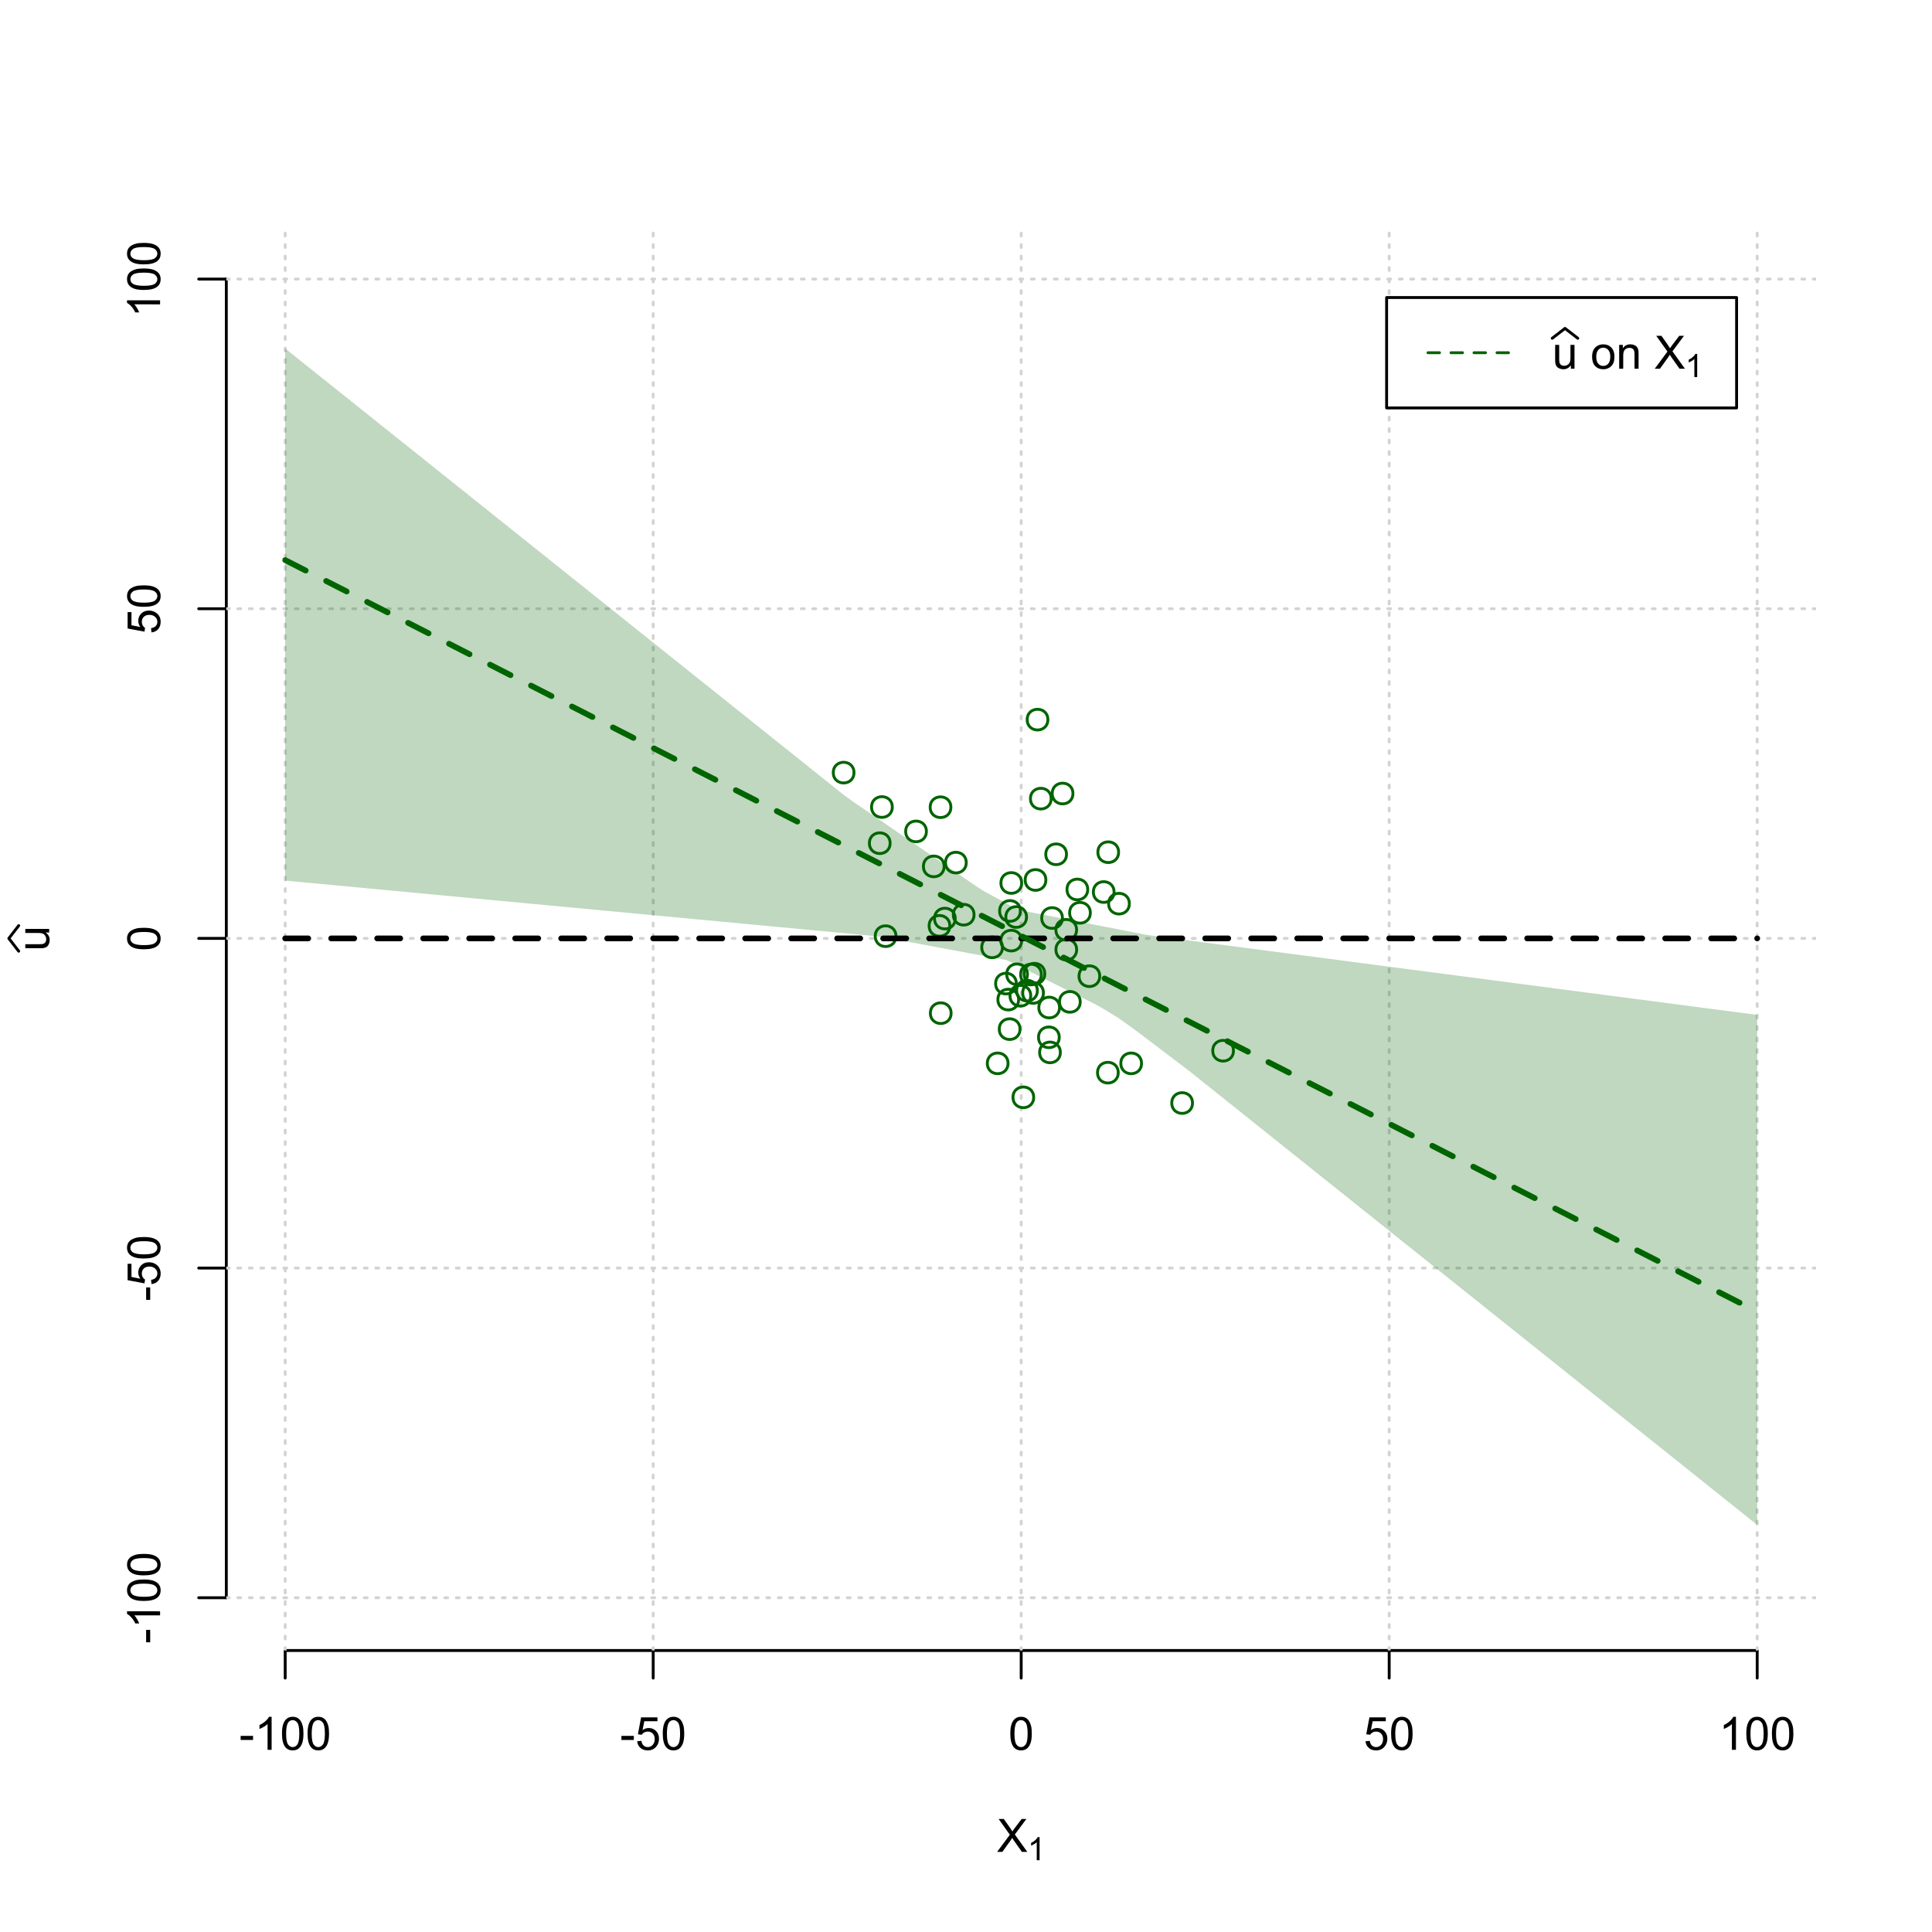 <?xml version="1.0" encoding="UTF-8"?>
<svg xmlns="http://www.w3.org/2000/svg" xmlns:xlink="http://www.w3.org/1999/xlink" width="504pt" height="504pt" viewBox="0 0 504 504" version="1.1">
<defs>
<g>
<symbol overflow="visible" id="glyph0-0">
<path style="stroke:none;" d="M 1.5 0 L 1.5 -7.5 L 7.5 -7.5 L 7.5 0 Z M 1.688 -0.188 L 7.312 -0.188 L 7.312 -7.312 L 1.688 -7.312 Z M 1.688 -0.188 "/>
</symbol>
<symbol overflow="visible" id="glyph0-1">
<path style="stroke:none;" d="M 0.055 0 L 3.375 -4.477 L 0.445 -8.59 L 1.797 -8.59 L 3.359 -6.387 C 3.68 -5.93 3.91 -5.578 4.047 -5.332 C 4.238 -5.645 4.465 -5.969 4.727 -6.312 L 6.457 -8.59 L 7.695 -8.59 L 4.676 -4.539 L 7.93 0 L 6.523 0 L 4.359 -3.062 C 4.238 -3.238 4.113 -3.43 3.984 -3.641 C 3.789 -3.324 3.652 -3.109 3.574 -2.992 L 1.418 0 Z M 0.055 0 "/>
</symbol>
<symbol overflow="visible" id="glyph0-2">
<path style="stroke:none;" d="M 0.383 -2.578 L 0.383 -3.641 L 3.621 -3.641 L 3.621 -2.578 Z M 0.383 -2.578 "/>
</symbol>
<symbol overflow="visible" id="glyph0-3">
<path style="stroke:none;" d="M 4.469 0 L 3.414 0 L 3.414 -6.719 C 3.16 -6.477 2.828 -6.234 2.414 -5.996 C 2 -5.75 1.629 -5.57 1.305 -5.449 L 1.305 -6.469 C 1.895 -6.742 2.41 -7.078 2.852 -7.477 C 3.293 -7.871 3.605 -8.254 3.789 -8.625 L 4.469 -8.625 Z M 4.469 0 "/>
</symbol>
<symbol overflow="visible" id="glyph0-4">
<path style="stroke:none;" d="M 0.5 -4.234 C 0.496 -5.246 0.602 -6.062 0.812 -6.688 C 1.02 -7.305 1.328 -7.785 1.742 -8.121 C 2.148 -8.457 2.668 -8.625 3.297 -8.625 C 3.758 -8.625 4.164 -8.531 4.512 -8.348 C 4.855 -8.16 5.141 -7.891 5.371 -7.543 C 5.594 -7.191 5.773 -6.766 5.906 -6.266 C 6.035 -5.762 6.098 -5.086 6.102 -4.234 C 6.098 -3.227 5.996 -2.414 5.789 -1.797 C 5.578 -1.176 5.266 -0.695 4.859 -0.359 C 4.445 -0.02 3.926 0.145 3.297 0.148 C 2.465 0.145 1.816 -0.148 1.348 -0.742 C 0.781 -1.457 0.496 -2.621 0.5 -4.234 Z M 1.582 -4.234 C 1.582 -2.824 1.746 -1.887 2.074 -1.418 C 2.402 -0.949 2.809 -0.715 3.297 -0.719 C 3.777 -0.715 4.184 -0.949 4.52 -1.422 C 4.848 -1.887 5.016 -2.824 5.016 -4.234 C 5.016 -5.648 4.848 -6.59 4.52 -7.055 C 4.184 -7.516 3.773 -7.746 3.289 -7.75 C 2.801 -7.746 2.414 -7.543 2.125 -7.137 C 1.762 -6.613 1.582 -5.645 1.582 -4.234 Z M 1.582 -4.234 "/>
</symbol>
<symbol overflow="visible" id="glyph0-5">
<path style="stroke:none;" d="M 0.5 -2.25 L 1.605 -2.344 C 1.684 -1.805 1.871 -1.398 2.176 -1.125 C 2.473 -0.852 2.836 -0.715 3.258 -0.719 C 3.766 -0.715 4.195 -0.906 4.547 -1.293 C 4.898 -1.672 5.074 -2.18 5.074 -2.82 C 5.074 -3.414 4.902 -3.891 4.566 -4.242 C 4.227 -4.59 3.785 -4.762 3.242 -4.766 C 2.898 -4.762 2.594 -4.684 2.32 -4.531 C 2.047 -4.375 1.832 -4.176 1.676 -3.93 L 0.688 -4.062 L 1.516 -8.473 L 5.789 -8.473 L 5.789 -7.465 L 2.359 -7.465 L 1.898 -5.156 C 2.414 -5.516 2.953 -5.695 3.523 -5.695 C 4.27 -5.695 4.902 -5.434 5.422 -4.914 C 5.934 -4.395 6.191 -3.727 6.195 -2.914 C 6.191 -2.133 5.965 -1.461 5.516 -0.898 C 4.961 -0.199 4.211 0.145 3.258 0.148 C 2.477 0.145 1.836 -0.07 1.344 -0.508 C 0.844 -0.941 0.562 -1.523 0.5 -2.25 Z M 0.5 -2.25 "/>
</symbol>
<symbol overflow="visible" id="glyph0-6">
<path style="stroke:none;" d="M 4.867 0 L 4.867 -0.914 C 4.379 -0.211 3.723 0.141 2.895 0.141 C 2.527 0.141 2.184 0.07 1.867 -0.07 C 1.547 -0.211 1.309 -0.387 1.156 -0.602 C 1 -0.812 0.895 -1.074 0.832 -1.383 C 0.785 -1.59 0.762 -1.918 0.766 -2.367 L 0.766 -6.223 L 1.82 -6.223 L 1.82 -2.773 C 1.816 -2.219 1.84 -1.848 1.887 -1.656 C 1.949 -1.379 2.09 -1.16 2.309 -1.004 C 2.523 -0.84 2.789 -0.762 3.105 -0.766 C 3.418 -0.762 3.715 -0.844 3.996 -1.008 C 4.273 -1.172 4.469 -1.391 4.586 -1.672 C 4.699 -1.949 4.758 -2.355 4.758 -2.891 L 4.758 -6.223 L 5.812 -6.223 L 5.812 0 Z M 4.867 0 "/>
</symbol>
<symbol overflow="visible" id="glyph0-7">
<path style="stroke:none;" d=""/>
</symbol>
<symbol overflow="visible" id="glyph0-8">
<path style="stroke:none;" d="M 0.398 -3.109 C 0.398 -4.262 0.719 -5.117 1.359 -5.672 C 1.895 -6.133 2.547 -6.363 3.316 -6.363 C 4.172 -6.363 4.871 -6.082 5.414 -5.52 C 5.953 -4.957 6.223 -4.184 6.227 -3.199 C 6.223 -2.398 6.102 -1.766 5.867 -1.309 C 5.625 -0.848 5.277 -0.492 4.82 -0.238 C 4.359 0.016 3.859 0.141 3.316 0.141 C 2.441 0.141 1.734 -0.137 1.203 -0.695 C 0.664 -1.254 0.398 -2.059 0.398 -3.109 Z M 1.484 -3.109 C 1.48 -2.309 1.656 -1.711 2.004 -1.32 C 2.348 -0.922 2.785 -0.727 3.316 -0.727 C 3.84 -0.727 4.273 -0.926 4.621 -1.324 C 4.969 -1.723 5.145 -2.328 5.145 -3.148 C 5.145 -3.914 4.969 -4.496 4.617 -4.895 C 4.266 -5.289 3.832 -5.488 3.316 -5.492 C 2.785 -5.488 2.348 -5.293 2.004 -4.898 C 1.656 -4.5 1.48 -3.902 1.484 -3.109 Z M 1.484 -3.109 "/>
</symbol>
<symbol overflow="visible" id="glyph0-9">
<path style="stroke:none;" d="M 0.789 0 L 0.789 -6.223 L 1.742 -6.223 L 1.742 -5.336 C 2.195 -6.02 2.855 -6.363 3.719 -6.363 C 4.09 -6.363 4.434 -6.293 4.754 -6.16 C 5.066 -6.023 5.305 -5.848 5.461 -5.633 C 5.617 -5.41 5.727 -5.152 5.789 -4.852 C 5.828 -4.656 5.848 -4.312 5.848 -3.828 L 5.848 0 L 4.793 0 L 4.793 -3.785 C 4.793 -4.215 4.75 -4.535 4.668 -4.75 C 4.586 -4.961 4.441 -5.129 4.234 -5.258 C 4.023 -5.383 3.777 -5.449 3.5 -5.449 C 3.047 -5.449 2.66 -5.305 2.332 -5.02 C 2.004 -4.734 1.84 -4.195 1.844 -3.398 L 1.844 0 Z M 0.789 0 "/>
</symbol>
<symbol overflow="visible" id="glyph1-0">
<path style="stroke:none;" d="M 1.051 0 L 1.051 -5.25 L 5.25 -5.25 L 5.25 0 Z M 1.18 -0.133 L 5.117 -0.133 L 5.117 -5.117 L 1.18 -5.117 Z M 1.18 -0.133 "/>
</symbol>
<symbol overflow="visible" id="glyph1-1">
<path style="stroke:none;" d="M 3.129 0 L 2.391 0 L 2.391 -4.703 C 2.211 -4.531 1.977 -4.363 1.691 -4.195 C 1.398 -4.023 1.141 -3.895 0.914 -3.812 L 0.914 -4.527 C 1.328 -4.719 1.688 -4.953 1.996 -5.234 C 2.305 -5.508 2.523 -5.777 2.652 -6.039 L 3.129 -6.039 Z M 3.129 0 "/>
</symbol>
<symbol overflow="visible" id="glyph2-0">
<path style="stroke:none;" d="M 0 -1.5 L -7.5 -1.5 L -7.5 -7.5 L 0 -7.5 Z M -0.188 -1.688 L -0.188 -7.312 L -7.312 -7.312 L -7.312 -1.688 Z M -0.188 -1.688 "/>
</symbol>
<symbol overflow="visible" id="glyph2-1">
<path style="stroke:none;" d="M 0 -4.867 L -0.914 -4.867 C -0.211 -4.379 0.141 -3.723 0.141 -2.895 C 0.141 -2.527 0.07 -2.184 -0.07 -1.867 C -0.211 -1.547 -0.387 -1.309 -0.598 -1.156 C -0.809 -1 -1.07 -0.895 -1.383 -0.832 C -1.59 -0.789 -1.918 -0.766 -2.367 -0.77 L -6.223 -0.77 L -6.223 -1.824 L -2.773 -1.824 C -2.219 -1.82 -1.848 -1.844 -1.656 -1.887 C -1.379 -1.949 -1.16 -2.09 -1.004 -2.309 C -0.84 -2.523 -0.762 -2.789 -0.766 -3.105 C -0.762 -3.418 -0.844 -3.715 -1.008 -3.996 C -1.172 -4.273 -1.391 -4.469 -1.672 -4.586 C -1.945 -4.699 -2.352 -4.758 -2.887 -4.758 L -6.223 -4.758 L -6.223 -5.812 L 0 -5.812 Z M 0 -4.867 "/>
</symbol>
<symbol overflow="visible" id="glyph2-2">
<path style="stroke:none;" d="M -2.578 -0.383 L -3.641 -0.383 L -3.641 -3.621 L -2.578 -3.621 Z M -2.578 -0.383 "/>
</symbol>
<symbol overflow="visible" id="glyph2-3">
<path style="stroke:none;" d="M 0 -4.469 L 0 -3.414 L -6.719 -3.418 C -6.477 -3.16 -6.234 -2.828 -5.996 -2.418 C -5.75 -2.004 -5.57 -1.633 -5.449 -1.309 L -6.469 -1.309 C -6.742 -1.895 -7.078 -2.41 -7.477 -2.852 C -7.871 -3.293 -8.254 -3.605 -8.625 -3.793 L -8.625 -4.473 Z M 0 -4.469 "/>
</symbol>
<symbol overflow="visible" id="glyph2-4">
<path style="stroke:none;" d="M -4.234 -0.5 C -5.246 -0.496 -6.062 -0.602 -6.688 -0.812 C -7.305 -1.02 -7.785 -1.328 -8.121 -1.742 C -8.457 -2.152 -8.625 -2.672 -8.625 -3.301 C -8.625 -3.758 -8.531 -4.164 -8.348 -4.512 C -8.16 -4.859 -7.891 -5.145 -7.543 -5.371 C -7.191 -5.594 -6.766 -5.773 -6.266 -5.906 C -5.762 -6.035 -5.086 -6.098 -4.234 -6.102 C -3.223 -6.098 -2.41 -5.996 -1.793 -5.789 C -1.176 -5.578 -0.695 -5.266 -0.359 -4.859 C -0.02 -4.445 0.145 -3.926 0.148 -3.297 C 0.145 -2.465 -0.148 -1.816 -0.742 -1.348 C -1.457 -0.781 -2.621 -0.496 -4.234 -0.5 Z M -4.234 -1.582 C -2.824 -1.582 -1.887 -1.746 -1.418 -2.074 C -0.949 -2.402 -0.715 -2.809 -0.719 -3.297 C -0.715 -3.777 -0.949 -4.184 -1.422 -4.52 C -1.887 -4.848 -2.824 -5.016 -4.234 -5.016 C -5.648 -5.016 -6.59 -4.848 -7.055 -4.52 C -7.516 -4.188 -7.746 -3.777 -7.75 -3.289 C -7.746 -2.801 -7.543 -2.414 -7.137 -2.129 C -6.613 -1.762 -5.645 -1.582 -4.234 -1.582 Z M -4.234 -1.582 "/>
</symbol>
<symbol overflow="visible" id="glyph2-5">
<path style="stroke:none;" d="M -2.25 -0.5 L -2.344 -1.605 C -1.805 -1.684 -1.398 -1.871 -1.125 -2.176 C -0.852 -2.473 -0.715 -2.836 -0.719 -3.258 C -0.715 -3.766 -0.906 -4.195 -1.293 -4.547 C -1.672 -4.898 -2.18 -5.074 -2.816 -5.074 C -3.414 -5.074 -3.891 -4.902 -4.242 -4.566 C -4.59 -4.227 -4.762 -3.785 -4.766 -3.242 C -4.762 -2.898 -4.684 -2.594 -4.531 -2.32 C -4.375 -2.047 -4.176 -1.832 -3.93 -1.676 L -4.062 -0.688 L -8.473 -1.52 L -8.473 -5.789 L -7.465 -5.789 L -7.465 -2.363 L -5.156 -1.898 C -5.516 -2.414 -5.695 -2.953 -5.695 -3.523 C -5.695 -4.27 -5.434 -4.902 -4.914 -5.422 C -4.395 -5.934 -3.727 -6.191 -2.91 -6.195 C -2.133 -6.191 -1.461 -5.965 -0.895 -5.516 C -0.199 -4.961 0.145 -4.211 0.148 -3.258 C 0.145 -2.477 -0.07 -1.836 -0.508 -1.344 C -0.941 -0.848 -1.523 -0.566 -2.25 -0.5 Z M -2.25 -0.5 "/>
</symbol>
</g>
<clipPath id="clip1">
  <path d="M 74 59.039 L 75 59.039 L 75 430.559 L 74 430.559 Z M 74 59.039 "/>
</clipPath>
<clipPath id="clip2">
  <path d="M 170 59.039 L 171 59.039 L 171 430.559 L 170 430.559 Z M 170 59.039 "/>
</clipPath>
<clipPath id="clip3">
  <path d="M 266 59.039 L 267 59.039 L 267 430.559 L 266 430.559 Z M 266 59.039 "/>
</clipPath>
<clipPath id="clip4">
  <path d="M 362 59.039 L 363 59.039 L 363 430.559 L 362 430.559 Z M 362 59.039 "/>
</clipPath>
<clipPath id="clip5">
  <path d="M 458 59.039 L 459 59.039 L 459 430.559 L 458 430.559 Z M 458 59.039 "/>
</clipPath>
<clipPath id="clip6">
  <path d="M 59.039 416 L 473.758 416 L 473.758 418 L 59.039 418 Z M 59.039 416 "/>
</clipPath>
<clipPath id="clip7">
  <path d="M 59.039 330 L 473.758 330 L 473.758 332 L 59.039 332 Z M 59.039 330 "/>
</clipPath>
<clipPath id="clip8">
  <path d="M 59.039 244 L 473.758 244 L 473.758 246 L 59.039 246 Z M 59.039 244 "/>
</clipPath>
<clipPath id="clip9">
  <path d="M 59.039 158 L 473.758 158 L 473.758 160 L 59.039 160 Z M 59.039 158 "/>
</clipPath>
<clipPath id="clip10">
  <path d="M 59.039 72 L 473.758 72 L 473.758 74 L 59.039 74 Z M 59.039 72 "/>
</clipPath>
</defs>
<g id="surface4236">
<rect x="0" y="0" width="504" height="504" style="fill:rgb(100%,100%,100%);fill-opacity:1;stroke:none;"/>
<g style="fill:rgb(0%,0%,0%);fill-opacity:1;">
  <use xlink:href="#glyph0-1" x="260.062" y="483.102"/>
</g>
<g style="fill:rgb(0%,0%,0%);fill-opacity:1;">
  <use xlink:href="#glyph1-1" x="268.066" y="485.281"/>
</g>
<g style="fill:rgb(0%,0%,0%);fill-opacity:1;">
  <use xlink:href="#glyph2-1" x="12.82" y="248.137"/>
</g>
<path style="fill:none;stroke-width:0.75;stroke-linecap:round;stroke-linejoin:round;stroke:rgb(0%,0%,0%);stroke-opacity:1;stroke-miterlimit:10;" d="M 4.879 248.137 L 2.301 244.801 L 4.879 241.465 "/>
<path style="fill:none;stroke-width:0.75;stroke-linecap:round;stroke-linejoin:round;stroke:rgb(0%,0%,0%);stroke-opacity:1;stroke-miterlimit:10;" d="M 74.398 430.559 L 458.398 430.559 "/>
<path style="fill:none;stroke-width:0.75;stroke-linecap:round;stroke-linejoin:round;stroke:rgb(0%,0%,0%);stroke-opacity:1;stroke-miterlimit:10;" d="M 74.398 430.559 L 74.398 437.762 "/>
<path style="fill:none;stroke-width:0.75;stroke-linecap:round;stroke-linejoin:round;stroke:rgb(0%,0%,0%);stroke-opacity:1;stroke-miterlimit:10;" d="M 170.398 430.559 L 170.398 437.762 "/>
<path style="fill:none;stroke-width:0.75;stroke-linecap:round;stroke-linejoin:round;stroke:rgb(0%,0%,0%);stroke-opacity:1;stroke-miterlimit:10;" d="M 266.398 430.559 L 266.398 437.762 "/>
<path style="fill:none;stroke-width:0.75;stroke-linecap:round;stroke-linejoin:round;stroke:rgb(0%,0%,0%);stroke-opacity:1;stroke-miterlimit:10;" d="M 362.398 430.559 L 362.398 437.762 "/>
<path style="fill:none;stroke-width:0.75;stroke-linecap:round;stroke-linejoin:round;stroke:rgb(0%,0%,0%);stroke-opacity:1;stroke-miterlimit:10;" d="M 458.398 430.559 L 458.398 437.762 "/>
<g style="fill:rgb(0%,0%,0%);fill-opacity:1;">
  <use xlink:href="#glyph0-2" x="62.391" y="456.48"/>
  <use xlink:href="#glyph0-3" x="66.387" y="456.48"/>
  <use xlink:href="#glyph0-4" x="73.061" y="456.48"/>
  <use xlink:href="#glyph0-4" x="79.734" y="456.48"/>
</g>
<g style="fill:rgb(0%,0%,0%);fill-opacity:1;">
  <use xlink:href="#glyph0-2" x="161.727" y="456.48"/>
  <use xlink:href="#glyph0-5" x="165.723" y="456.48"/>
  <use xlink:href="#glyph0-4" x="172.396" y="456.48"/>
</g>
<g style="fill:rgb(0%,0%,0%);fill-opacity:1;">
  <use xlink:href="#glyph0-4" x="263.062" y="456.48"/>
</g>
<g style="fill:rgb(0%,0%,0%);fill-opacity:1;">
  <use xlink:href="#glyph0-5" x="355.727" y="456.48"/>
  <use xlink:href="#glyph0-4" x="362.4" y="456.48"/>
</g>
<g style="fill:rgb(0%,0%,0%);fill-opacity:1;">
  <use xlink:href="#glyph0-3" x="448.387" y="456.48"/>
  <use xlink:href="#glyph0-4" x="455.061" y="456.48"/>
  <use xlink:href="#glyph0-4" x="461.734" y="456.48"/>
</g>
<path style="fill:none;stroke-width:0.75;stroke-linecap:round;stroke-linejoin:round;stroke:rgb(0%,0%,0%);stroke-opacity:1;stroke-miterlimit:10;" d="M 59.039 416.801 L 59.039 72.801 "/>
<path style="fill:none;stroke-width:0.75;stroke-linecap:round;stroke-linejoin:round;stroke:rgb(0%,0%,0%);stroke-opacity:1;stroke-miterlimit:10;" d="M 59.039 416.801 L 51.84 416.801 "/>
<path style="fill:none;stroke-width:0.75;stroke-linecap:round;stroke-linejoin:round;stroke:rgb(0%,0%,0%);stroke-opacity:1;stroke-miterlimit:10;" d="M 59.039 330.801 L 51.84 330.801 "/>
<path style="fill:none;stroke-width:0.75;stroke-linecap:round;stroke-linejoin:round;stroke:rgb(0%,0%,0%);stroke-opacity:1;stroke-miterlimit:10;" d="M 59.039 244.801 L 51.84 244.801 "/>
<path style="fill:none;stroke-width:0.75;stroke-linecap:round;stroke-linejoin:round;stroke:rgb(0%,0%,0%);stroke-opacity:1;stroke-miterlimit:10;" d="M 59.039 158.801 L 51.84 158.801 "/>
<path style="fill:none;stroke-width:0.75;stroke-linecap:round;stroke-linejoin:round;stroke:rgb(0%,0%,0%);stroke-opacity:1;stroke-miterlimit:10;" d="M 59.039 72.801 L 51.84 72.801 "/>
<g style="fill:rgb(0%,0%,0%);fill-opacity:1;">
  <use xlink:href="#glyph2-2" x="41.762" y="428.809"/>
  <use xlink:href="#glyph2-3" x="41.762" y="424.812"/>
  <use xlink:href="#glyph2-4" x="41.762" y="418.139"/>
  <use xlink:href="#glyph2-4" x="41.762" y="411.465"/>
</g>
<g style="fill:rgb(0%,0%,0%);fill-opacity:1;">
  <use xlink:href="#glyph2-2" x="41.762" y="339.473"/>
  <use xlink:href="#glyph2-5" x="41.762" y="335.477"/>
  <use xlink:href="#glyph2-4" x="41.762" y="328.803"/>
</g>
<g style="fill:rgb(0%,0%,0%);fill-opacity:1;">
  <use xlink:href="#glyph2-4" x="41.762" y="248.137"/>
</g>
<g style="fill:rgb(0%,0%,0%);fill-opacity:1;">
  <use xlink:href="#glyph2-5" x="41.762" y="165.473"/>
  <use xlink:href="#glyph2-4" x="41.762" y="158.799"/>
</g>
<g style="fill:rgb(0%,0%,0%);fill-opacity:1;">
  <use xlink:href="#glyph2-3" x="41.762" y="82.812"/>
  <use xlink:href="#glyph2-4" x="41.762" y="76.139"/>
  <use xlink:href="#glyph2-4" x="41.762" y="69.465"/>
</g>
<g clip-path="url(#clip1)" clip-rule="nonzero">
<path style="fill:none;stroke-width:0.75;stroke-linecap:round;stroke-linejoin:round;stroke:rgb(82.745%,82.745%,82.745%);stroke-opacity:1;stroke-dasharray:0.75,2.25;stroke-miterlimit:10;" d="M 74.398 430.559 L 74.398 59.039 "/>
</g>
<g clip-path="url(#clip2)" clip-rule="nonzero">
<path style="fill:none;stroke-width:0.75;stroke-linecap:round;stroke-linejoin:round;stroke:rgb(82.745%,82.745%,82.745%);stroke-opacity:1;stroke-dasharray:0.75,2.25;stroke-miterlimit:10;" d="M 170.398 430.559 L 170.398 59.039 "/>
</g>
<g clip-path="url(#clip3)" clip-rule="nonzero">
<path style="fill:none;stroke-width:0.75;stroke-linecap:round;stroke-linejoin:round;stroke:rgb(82.745%,82.745%,82.745%);stroke-opacity:1;stroke-dasharray:0.75,2.25;stroke-miterlimit:10;" d="M 266.398 430.559 L 266.398 59.039 "/>
</g>
<g clip-path="url(#clip4)" clip-rule="nonzero">
<path style="fill:none;stroke-width:0.75;stroke-linecap:round;stroke-linejoin:round;stroke:rgb(82.745%,82.745%,82.745%);stroke-opacity:1;stroke-dasharray:0.75,2.25;stroke-miterlimit:10;" d="M 362.398 430.559 L 362.398 59.039 "/>
</g>
<g clip-path="url(#clip5)" clip-rule="nonzero">
<path style="fill:none;stroke-width:0.75;stroke-linecap:round;stroke-linejoin:round;stroke:rgb(82.745%,82.745%,82.745%);stroke-opacity:1;stroke-dasharray:0.75,2.25;stroke-miterlimit:10;" d="M 458.398 430.559 L 458.398 59.039 "/>
</g>
<g clip-path="url(#clip6)" clip-rule="nonzero">
<path style="fill:none;stroke-width:0.75;stroke-linecap:round;stroke-linejoin:round;stroke:rgb(82.745%,82.745%,82.745%);stroke-opacity:1;stroke-dasharray:0.75,2.25;stroke-miterlimit:10;" d="M 59.039 416.801 L 473.762 416.801 "/>
</g>
<g clip-path="url(#clip7)" clip-rule="nonzero">
<path style="fill:none;stroke-width:0.75;stroke-linecap:round;stroke-linejoin:round;stroke:rgb(82.745%,82.745%,82.745%);stroke-opacity:1;stroke-dasharray:0.75,2.25;stroke-miterlimit:10;" d="M 59.039 330.801 L 473.762 330.801 "/>
</g>
<g clip-path="url(#clip8)" clip-rule="nonzero">
<path style="fill:none;stroke-width:0.75;stroke-linecap:round;stroke-linejoin:round;stroke:rgb(82.745%,82.745%,82.745%);stroke-opacity:1;stroke-dasharray:0.75,2.25;stroke-miterlimit:10;" d="M 59.039 244.801 L 473.762 244.801 "/>
</g>
<g clip-path="url(#clip9)" clip-rule="nonzero">
<path style="fill:none;stroke-width:0.75;stroke-linecap:round;stroke-linejoin:round;stroke:rgb(82.745%,82.745%,82.745%);stroke-opacity:1;stroke-dasharray:0.75,2.25;stroke-miterlimit:10;" d="M 59.039 158.801 L 473.762 158.801 "/>
</g>
<g clip-path="url(#clip10)" clip-rule="nonzero">
<path style="fill:none;stroke-width:0.75;stroke-linecap:round;stroke-linejoin:round;stroke:rgb(82.745%,82.745%,82.745%);stroke-opacity:1;stroke-dasharray:0.75,2.25;stroke-miterlimit:10;" d="M 59.039 72.801 L 473.762 72.801 "/>
</g>
<path style=" stroke:none;fill-rule:nonzero;fill:rgb(0%,39.216%,0%);fill-opacity:0.251;" d="M 74.398 72.801 L 74.398 90.914 L 76.32 92.449 L 78.238 93.984 L 80.16 95.516 L 82.078 97.051 L 85.922 100.121 L 87.84 101.656 L 89.762 103.188 L 91.68 104.723 L 93.602 106.258 L 95.52 107.793 L 97.441 109.328 L 99.359 110.859 L 101.281 112.395 L 103.199 113.93 L 105.121 115.465 L 107.039 117 L 108.961 118.535 L 110.879 120.066 L 112.801 121.602 L 114.719 123.137 L 116.641 124.672 L 118.559 126.207 L 120.48 127.738 L 122.398 129.273 L 124.32 130.809 L 126.238 132.344 L 128.16 133.879 L 130.078 135.414 L 132 136.945 L 133.922 138.48 L 135.84 140.016 L 137.762 141.551 L 139.68 143.086 L 141.602 144.617 L 143.52 146.152 L 145.441 147.688 L 147.359 149.223 L 149.281 150.758 L 151.199 152.289 L 153.121 153.824 L 155.039 155.359 L 156.961 156.895 L 158.879 158.43 L 160.801 159.965 L 162.719 161.496 L 164.641 163.031 L 166.559 164.566 L 168.48 166.102 L 170.398 167.637 L 172.32 169.168 L 174.238 170.703 L 176.16 172.238 L 178.078 173.773 L 181.922 176.844 L 183.84 178.375 L 185.762 179.91 L 187.68 181.445 L 189.602 182.98 L 191.52 184.516 L 193.441 186.047 L 195.359 187.582 L 197.281 189.117 L 199.199 190.652 L 201.121 192.188 L 203.039 193.719 L 204.961 195.254 L 206.879 196.789 L 208.801 198.324 L 210.719 199.859 L 212.641 201.395 L 214.559 202.926 L 216.48 204.461 L 218.398 205.996 L 220.32 207.531 L 222.238 208.906 L 224.16 210.227 L 226.078 211.547 L 228 212.863 L 229.922 214.184 L 231.84 215.504 L 233.762 216.824 L 235.68 218.145 L 237.602 219.461 L 239.52 220.781 L 241.441 222.102 L 243.359 223.422 L 245.281 224.738 L 247.199 226.059 L 249.121 227.379 L 251.039 228.699 L 252.961 230.02 L 254.879 231.336 L 256.801 232.555 L 258.719 233.594 L 260.641 234.629 L 262.559 235.668 L 264.48 236.707 L 266.398 237.496 L 268.32 237.871 L 270.238 238.242 L 272.16 238.617 L 274.078 238.992 L 277.922 239.742 L 279.84 240.117 L 281.762 240.488 L 283.68 240.863 L 285.602 241.238 L 287.52 241.613 L 289.441 241.988 L 291.359 242.363 L 293.281 242.738 L 295.199 243.109 L 297.121 243.484 L 299.039 243.859 L 300.961 244.133 L 302.879 244.383 L 304.801 244.637 L 306.719 244.887 L 308.641 245.141 L 310.559 245.391 L 312.48 245.641 L 314.398 245.895 L 316.32 246.145 L 318.238 246.398 L 320.16 246.648 L 322.078 246.898 L 324 247.152 L 325.922 247.402 L 327.84 247.652 L 329.762 247.906 L 331.68 248.156 L 333.602 248.41 L 335.52 248.66 L 337.441 248.91 L 339.359 249.164 L 341.281 249.414 L 343.199 249.664 L 345.121 249.918 L 347.039 250.168 L 348.961 250.422 L 350.879 250.672 L 352.801 250.922 L 354.719 251.176 L 356.641 251.426 L 358.559 251.676 L 360.48 251.93 L 362.398 252.18 L 364.32 252.434 L 366.238 252.684 L 368.16 252.934 L 370.078 253.188 L 372 253.438 L 373.922 253.691 L 375.84 253.941 L 377.762 254.191 L 379.68 254.445 L 381.602 254.695 L 383.52 254.945 L 385.441 255.199 L 387.359 255.449 L 389.281 255.703 L 391.199 255.953 L 393.121 256.203 L 395.039 256.457 L 396.961 256.707 L 398.879 256.957 L 400.801 257.211 L 402.719 257.461 L 404.641 257.715 L 406.559 257.965 L 408.48 258.215 L 410.398 258.469 L 412.32 258.719 L 414.238 258.969 L 416.16 259.223 L 418.078 259.473 L 420 259.727 L 421.922 259.977 L 423.84 260.227 L 425.762 260.48 L 427.68 260.73 L 429.602 260.98 L 431.52 261.234 L 433.441 261.484 L 435.359 261.738 L 437.281 261.988 L 439.199 262.238 L 441.121 262.492 L 443.039 262.742 L 444.961 262.996 L 446.879 263.246 L 448.801 263.496 L 450.719 263.75 L 452.641 264 L 454.559 264.25 L 456.48 264.504 L 458.398 264.754 L 458.398 416.801 L 458.398 397.801 L 456.48 396.266 L 454.559 394.73 L 452.641 393.195 L 450.719 391.664 L 448.801 390.129 L 446.879 388.594 L 444.961 387.059 L 443.039 385.523 L 441.121 383.992 L 439.199 382.457 L 437.281 380.922 L 435.359 379.387 L 433.441 377.852 L 431.52 376.316 L 429.602 374.785 L 427.68 373.25 L 425.762 371.715 L 423.84 370.18 L 421.922 368.645 L 420 367.113 L 418.078 365.578 L 416.16 364.043 L 414.238 362.508 L 412.32 360.973 L 410.398 359.438 L 408.48 357.906 L 406.559 356.371 L 404.641 354.836 L 402.719 353.301 L 400.801 351.766 L 398.879 350.234 L 396.961 348.699 L 395.039 347.164 L 393.121 345.629 L 391.199 344.094 L 389.281 342.562 L 387.359 341.027 L 385.441 339.492 L 383.52 337.957 L 381.602 336.422 L 379.68 334.887 L 377.762 333.355 L 375.84 331.82 L 373.922 330.285 L 370.078 327.215 L 368.16 325.684 L 366.238 324.148 L 364.32 322.613 L 362.398 321.078 L 360.48 319.543 L 358.559 318.008 L 356.641 316.477 L 354.719 314.941 L 352.801 313.406 L 350.879 311.871 L 348.961 310.336 L 347.039 308.805 L 345.121 307.27 L 343.199 305.734 L 341.281 304.199 L 339.359 302.664 L 337.441 301.133 L 335.52 299.598 L 333.602 298.062 L 331.68 296.527 L 329.762 294.992 L 327.84 293.457 L 325.922 291.926 L 322.078 288.855 L 320.16 287.32 L 318.238 285.785 L 316.32 284.254 L 314.398 282.719 L 312.48 281.184 L 310.559 279.648 L 308.641 278.184 L 306.719 276.727 L 304.801 275.27 L 302.879 273.812 L 300.961 272.355 L 299.039 270.898 L 297.121 269.445 L 295.199 268.027 L 293.281 266.633 L 291.359 265.316 L 289.441 264.145 L 287.52 262.973 L 285.602 261.91 L 283.68 260.949 L 281.762 259.988 L 279.84 259.031 L 277.922 258.07 L 274.078 256.148 L 272.16 255.188 L 270.238 254.23 L 268.32 253.27 L 266.398 252.309 L 264.48 251.348 L 262.559 250.461 L 260.641 250.105 L 258.719 249.746 L 256.801 249.391 L 254.879 249.031 L 252.961 248.676 L 251.039 248.316 L 249.121 247.961 L 247.199 247.602 L 245.281 247.246 L 243.359 246.887 L 241.441 246.531 L 239.52 246.172 L 237.602 245.812 L 235.68 245.457 L 233.762 245.098 L 231.84 244.742 L 229.922 244.383 L 228 244.168 L 226.078 243.984 L 224.16 243.805 L 222.238 243.625 L 220.32 243.445 L 218.398 243.266 L 216.48 243.082 L 214.559 242.902 L 212.641 242.723 L 210.719 242.543 L 208.801 242.359 L 206.879 242.18 L 204.961 242 L 203.039 241.82 L 201.121 241.637 L 199.199 241.457 L 197.281 241.277 L 195.359 241.098 L 193.441 240.914 L 191.52 240.734 L 189.602 240.555 L 187.68 240.375 L 185.762 240.191 L 183.84 240.012 L 181.922 239.832 L 180 239.652 L 178.078 239.469 L 176.16 239.289 L 174.238 239.109 L 172.32 238.93 L 170.398 238.746 L 168.48 238.566 L 166.559 238.387 L 164.641 238.207 L 162.719 238.023 L 160.801 237.844 L 158.879 237.664 L 156.961 237.484 L 155.039 237.301 L 153.121 237.121 L 151.199 236.941 L 149.281 236.762 L 147.359 236.578 L 145.441 236.398 L 143.52 236.219 L 141.602 236.039 L 139.68 235.855 L 137.762 235.676 L 135.84 235.496 L 133.922 235.316 L 132 235.137 L 130.078 234.953 L 128.16 234.773 L 126.238 234.594 L 124.32 234.414 L 122.398 234.23 L 120.48 234.051 L 118.559 233.871 L 116.641 233.691 L 114.719 233.508 L 112.801 233.328 L 110.879 233.148 L 108.961 232.969 L 107.039 232.785 L 105.121 232.605 L 103.199 232.426 L 101.281 232.246 L 99.359 232.062 L 97.441 231.883 L 95.52 231.703 L 93.602 231.523 L 91.68 231.34 L 89.762 231.16 L 87.84 230.98 L 85.922 230.801 L 84 230.617 L 82.078 230.438 L 80.16 230.258 L 78.238 230.078 L 76.32 229.895 L 74.398 229.715 Z M 74.398 72.801 "/>
<path style="fill:none;stroke-width:0.75;stroke-linecap:round;stroke-linejoin:round;stroke:rgb(0%,39.216%,0%);stroke-opacity:1;stroke-miterlimit:10;" d="M 272.836 229.559 C 272.836 233.156 267.438 233.156 267.438 229.559 C 267.438 225.957 272.836 225.957 272.836 229.559 "/>
<path style="fill:none;stroke-width:0.75;stroke-linecap:round;stroke-linejoin:round;stroke:rgb(0%,39.216%,0%);stroke-opacity:1;stroke-miterlimit:10;" d="M 265.723 260.762 C 265.723 264.359 260.32 264.359 260.32 260.762 C 260.32 257.16 265.723 257.16 265.723 260.762 "/>
<path style="fill:none;stroke-width:0.75;stroke-linecap:round;stroke-linejoin:round;stroke:rgb(0%,39.216%,0%);stroke-opacity:1;stroke-miterlimit:10;" d="M 246.293 226.02 C 246.293 229.617 240.895 229.617 240.895 226.02 C 240.895 222.418 246.293 222.418 246.293 226.02 "/>
<path style="fill:none;stroke-width:0.75;stroke-linecap:round;stroke-linejoin:round;stroke:rgb(0%,39.216%,0%);stroke-opacity:1;stroke-miterlimit:10;" d="M 272.195 259.027 C 272.195 262.629 266.797 262.629 266.797 259.027 C 266.797 255.426 272.195 255.426 272.195 259.027 "/>
<path style="fill:none;stroke-width:0.75;stroke-linecap:round;stroke-linejoin:round;stroke:rgb(0%,39.216%,0%);stroke-opacity:1;stroke-miterlimit:10;" d="M 274.215 208.34 C 274.215 211.941 268.816 211.941 268.816 208.34 C 268.816 204.738 274.215 204.738 274.215 208.34 "/>
<path style="fill:none;stroke-width:0.75;stroke-linecap:round;stroke-linejoin:round;stroke:rgb(0%,39.216%,0%);stroke-opacity:1;stroke-miterlimit:10;" d="M 269.656 286.262 C 269.656 289.859 264.258 289.859 264.258 286.262 C 264.258 282.66 269.656 282.66 269.656 286.262 "/>
<path style="fill:none;stroke-width:0.75;stroke-linecap:round;stroke-linejoin:round;stroke:rgb(0%,39.216%,0%);stroke-opacity:1;stroke-miterlimit:10;" d="M 233.73 244.215 C 233.73 247.816 228.328 247.816 228.328 244.215 C 228.328 240.617 233.73 240.617 233.73 244.215 "/>
<path style="fill:none;stroke-width:0.75;stroke-linecap:round;stroke-linejoin:round;stroke:rgb(0%,39.216%,0%);stroke-opacity:1;stroke-miterlimit:10;" d="M 232.203 219.961 C 232.203 223.562 226.801 223.562 226.801 219.961 C 226.801 216.363 232.203 216.363 232.203 219.961 "/>
<path style="fill:none;stroke-width:0.75;stroke-linecap:round;stroke-linejoin:round;stroke:rgb(0%,39.216%,0%);stroke-opacity:1;stroke-miterlimit:10;" d="M 321.77 274.105 C 321.77 277.703 316.371 277.703 316.371 274.105 C 316.371 270.504 321.77 270.504 321.77 274.105 "/>
<path style="fill:none;stroke-width:0.75;stroke-linecap:round;stroke-linejoin:round;stroke:rgb(0%,39.216%,0%);stroke-opacity:1;stroke-miterlimit:10;" d="M 272.551 254.012 C 272.551 257.609 267.152 257.609 267.152 254.012 C 267.152 250.41 272.551 250.41 272.551 254.012 "/>
<path style="fill:none;stroke-width:0.75;stroke-linecap:round;stroke-linejoin:round;stroke:rgb(0%,39.216%,0%);stroke-opacity:1;stroke-miterlimit:10;" d="M 265.129 256.586 C 265.129 260.184 259.73 260.184 259.73 256.586 C 259.73 252.984 265.129 252.984 265.129 256.586 "/>
<path style="fill:none;stroke-width:0.75;stroke-linecap:round;stroke-linejoin:round;stroke:rgb(0%,39.216%,0%);stroke-opacity:1;stroke-miterlimit:10;" d="M 286.887 254.652 C 286.887 258.254 281.488 258.254 281.488 254.652 C 281.488 251.051 286.887 251.051 286.887 254.652 "/>
<path style="fill:none;stroke-width:0.75;stroke-linecap:round;stroke-linejoin:round;stroke:rgb(0%,39.216%,0%);stroke-opacity:1;stroke-miterlimit:10;" d="M 271.656 254.227 C 271.656 257.824 266.258 257.824 266.258 254.227 C 266.258 250.625 271.656 250.625 271.656 254.227 "/>
<path style="fill:none;stroke-width:0.75;stroke-linecap:round;stroke-linejoin:round;stroke:rgb(0%,39.216%,0%);stroke-opacity:1;stroke-miterlimit:10;" d="M 276.324 270.602 C 276.324 274.203 270.922 274.203 270.922 270.602 C 270.922 267.004 276.324 267.004 276.324 270.602 "/>
<path style="fill:none;stroke-width:0.75;stroke-linecap:round;stroke-linejoin:round;stroke:rgb(0%,39.216%,0%);stroke-opacity:1;stroke-miterlimit:10;" d="M 266.082 268.469 C 266.082 272.07 260.68 272.07 260.68 268.469 C 260.68 264.867 266.082 264.867 266.082 268.469 "/>
<path style="fill:none;stroke-width:0.75;stroke-linecap:round;stroke-linejoin:round;stroke:rgb(0%,39.216%,0%);stroke-opacity:1;stroke-miterlimit:10;" d="M 279.895 207.008 C 279.895 210.609 274.496 210.609 274.496 207.008 C 274.496 203.406 279.895 203.406 279.895 207.008 "/>
<path style="fill:none;stroke-width:0.75;stroke-linecap:round;stroke-linejoin:round;stroke:rgb(0%,39.216%,0%);stroke-opacity:1;stroke-miterlimit:10;" d="M 276.398 262.836 C 276.398 266.434 271 266.434 271 262.836 C 271 259.234 276.398 259.234 276.398 262.836 "/>
<path style="fill:none;stroke-width:0.75;stroke-linecap:round;stroke-linejoin:round;stroke:rgb(0%,39.216%,0%);stroke-opacity:1;stroke-miterlimit:10;" d="M 249.188 239.629 C 249.188 243.23 243.785 243.23 243.785 239.629 C 243.785 236.031 249.188 236.031 249.188 239.629 "/>
<path style="fill:none;stroke-width:0.75;stroke-linecap:round;stroke-linejoin:round;stroke:rgb(0%,39.216%,0%);stroke-opacity:1;stroke-miterlimit:10;" d="M 241.668 216.887 C 241.668 220.488 236.266 220.488 236.266 216.887 C 236.266 213.289 241.668 213.289 241.668 216.887 "/>
<path style="fill:none;stroke-width:0.75;stroke-linecap:round;stroke-linejoin:round;stroke:rgb(0%,39.216%,0%);stroke-opacity:1;stroke-miterlimit:10;" d="M 283.75 232.035 C 283.75 235.633 278.348 235.633 278.348 232.035 C 278.348 228.434 283.75 228.434 283.75 232.035 "/>
<path style="fill:none;stroke-width:0.75;stroke-linecap:round;stroke-linejoin:round;stroke:rgb(0%,39.216%,0%);stroke-opacity:1;stroke-miterlimit:10;" d="M 294.609 235.742 C 294.609 239.34 289.207 239.34 289.207 235.742 C 289.207 232.141 294.609 232.141 294.609 235.742 "/>
<path style="fill:none;stroke-width:0.75;stroke-linecap:round;stroke-linejoin:round;stroke:rgb(0%,39.216%,0%);stroke-opacity:1;stroke-miterlimit:10;" d="M 297.789 277.398 C 297.789 281 292.391 281 292.391 277.398 C 292.391 273.801 297.789 273.801 297.789 277.398 "/>
<path style="fill:none;stroke-width:0.75;stroke-linecap:round;stroke-linejoin:round;stroke:rgb(0%,39.216%,0%);stroke-opacity:1;stroke-miterlimit:10;" d="M 280.848 242.562 C 280.848 246.16 275.449 246.16 275.449 242.562 C 275.449 238.961 280.848 238.961 280.848 242.562 "/>
<path style="fill:none;stroke-width:0.75;stroke-linecap:round;stroke-linejoin:round;stroke:rgb(0%,39.216%,0%);stroke-opacity:1;stroke-miterlimit:10;" d="M 254.098 238.621 C 254.098 242.219 248.695 242.219 248.695 238.621 C 248.695 235.02 254.098 235.02 254.098 238.621 "/>
<path style="fill:none;stroke-width:0.75;stroke-linecap:round;stroke-linejoin:round;stroke:rgb(0%,39.216%,0%);stroke-opacity:1;stroke-miterlimit:10;" d="M 222.777 201.555 C 222.777 205.152 217.379 205.152 217.379 201.555 C 217.379 197.953 222.777 197.953 222.777 201.555 "/>
<path style="fill:none;stroke-width:0.75;stroke-linecap:round;stroke-linejoin:round;stroke:rgb(0%,39.216%,0%);stroke-opacity:1;stroke-miterlimit:10;" d="M 267.785 239.223 C 267.785 242.82 262.387 242.82 262.387 239.223 C 262.387 235.621 267.785 235.621 267.785 239.223 "/>
<path style="fill:none;stroke-width:0.75;stroke-linecap:round;stroke-linejoin:round;stroke:rgb(0%,39.216%,0%);stroke-opacity:1;stroke-miterlimit:10;" d="M 311.082 287.746 C 311.082 291.348 305.68 291.348 305.68 287.746 C 305.68 284.148 311.082 284.148 311.082 287.746 "/>
<path style="fill:none;stroke-width:0.75;stroke-linecap:round;stroke-linejoin:round;stroke:rgb(0%,39.216%,0%);stroke-opacity:1;stroke-miterlimit:10;" d="M 270.613 258.426 C 270.613 262.027 265.215 262.027 265.215 258.426 C 265.215 254.824 270.613 254.824 270.613 258.426 "/>
<path style="fill:none;stroke-width:0.75;stroke-linecap:round;stroke-linejoin:round;stroke:rgb(0%,39.216%,0%);stroke-opacity:1;stroke-miterlimit:10;" d="M 268.023 254.16 C 268.023 257.762 262.625 257.762 262.625 254.16 C 262.625 250.559 268.023 250.559 268.023 254.16 "/>
<path style="fill:none;stroke-width:0.75;stroke-linecap:round;stroke-linejoin:round;stroke:rgb(0%,39.216%,0%);stroke-opacity:1;stroke-miterlimit:10;" d="M 266.176 237.645 C 266.176 241.246 260.773 241.246 260.773 237.645 C 260.773 234.043 266.176 234.043 266.176 237.645 "/>
<path style="fill:none;stroke-width:0.75;stroke-linecap:round;stroke-linejoin:round;stroke:rgb(0%,39.216%,0%);stroke-opacity:1;stroke-miterlimit:10;" d="M 278.215 222.859 C 278.215 226.457 272.812 226.457 272.812 222.859 C 272.812 219.258 278.215 219.258 278.215 222.859 "/>
<path style="fill:none;stroke-width:0.75;stroke-linecap:round;stroke-linejoin:round;stroke:rgb(0%,39.216%,0%);stroke-opacity:1;stroke-miterlimit:10;" d="M 262.965 277.395 C 262.965 280.996 257.562 280.996 257.562 277.395 C 257.562 273.797 262.965 273.797 262.965 277.395 "/>
<path style="fill:none;stroke-width:0.75;stroke-linecap:round;stroke-linejoin:round;stroke:rgb(0%,39.216%,0%);stroke-opacity:1;stroke-miterlimit:10;" d="M 248.113 264.305 C 248.113 267.902 242.711 267.902 242.711 264.305 C 242.711 260.703 248.113 260.703 248.113 264.305 "/>
<path style="fill:none;stroke-width:0.75;stroke-linecap:round;stroke-linejoin:round;stroke:rgb(0%,39.216%,0%);stroke-opacity:1;stroke-miterlimit:10;" d="M 290.625 232.703 C 290.625 236.305 285.227 236.305 285.227 232.703 C 285.227 229.105 290.625 229.105 290.625 232.703 "/>
<path style="fill:none;stroke-width:0.75;stroke-linecap:round;stroke-linejoin:round;stroke:rgb(0%,39.216%,0%);stroke-opacity:1;stroke-miterlimit:10;" d="M 291.809 222.316 C 291.809 225.914 286.406 225.914 286.406 222.316 C 286.406 218.715 291.809 218.715 291.809 222.316 "/>
<path style="fill:none;stroke-width:0.75;stroke-linecap:round;stroke-linejoin:round;stroke:rgb(0%,39.216%,0%);stroke-opacity:1;stroke-miterlimit:10;" d="M 291.711 279.824 C 291.711 283.426 286.312 283.426 286.312 279.824 C 286.312 276.227 291.711 276.227 291.711 279.824 "/>
<path style="fill:none;stroke-width:0.75;stroke-linecap:round;stroke-linejoin:round;stroke:rgb(0%,39.216%,0%);stroke-opacity:1;stroke-miterlimit:10;" d="M 281.797 261.355 C 281.797 264.957 276.398 264.957 276.398 261.355 C 276.398 257.754 281.797 257.754 281.797 261.355 "/>
<path style="fill:none;stroke-width:0.75;stroke-linecap:round;stroke-linejoin:round;stroke:rgb(0%,39.216%,0%);stroke-opacity:1;stroke-miterlimit:10;" d="M 248.055 210.578 C 248.055 214.176 242.656 214.176 242.656 210.578 C 242.656 206.977 248.055 206.977 248.055 210.578 "/>
<path style="fill:none;stroke-width:0.75;stroke-linecap:round;stroke-linejoin:round;stroke:rgb(0%,39.216%,0%);stroke-opacity:1;stroke-miterlimit:10;" d="M 266.508 245.379 C 266.508 248.977 261.105 248.977 261.105 245.379 C 261.105 241.777 266.508 241.777 266.508 245.379 "/>
<path style="fill:none;stroke-width:0.75;stroke-linecap:round;stroke-linejoin:round;stroke:rgb(0%,39.216%,0%);stroke-opacity:1;stroke-miterlimit:10;" d="M 276.609 274.539 C 276.609 278.141 271.207 278.141 271.207 274.539 C 271.207 270.941 276.609 270.941 276.609 274.539 "/>
<path style="fill:none;stroke-width:0.75;stroke-linecap:round;stroke-linejoin:round;stroke:rgb(0%,39.216%,0%);stroke-opacity:1;stroke-miterlimit:10;" d="M 247.781 241.527 C 247.781 245.129 242.383 245.129 242.383 241.527 C 242.383 237.93 247.781 237.93 247.781 241.527 "/>
<path style="fill:none;stroke-width:0.75;stroke-linecap:round;stroke-linejoin:round;stroke:rgb(0%,39.216%,0%);stroke-opacity:1;stroke-miterlimit:10;" d="M 232.77 210.527 C 232.77 214.129 227.367 214.129 227.367 210.527 C 227.367 206.926 232.77 206.926 232.77 210.527 "/>
<path style="fill:none;stroke-width:0.75;stroke-linecap:round;stroke-linejoin:round;stroke:rgb(0%,39.216%,0%);stroke-opacity:1;stroke-miterlimit:10;" d="M 277.152 239.48 C 277.152 243.082 271.754 243.082 271.754 239.48 C 271.754 235.883 277.152 235.883 277.152 239.48 "/>
<path style="fill:none;stroke-width:0.75;stroke-linecap:round;stroke-linejoin:round;stroke:rgb(0%,39.216%,0%);stroke-opacity:1;stroke-miterlimit:10;" d="M 273.359 187.73 C 273.359 191.332 267.961 191.332 267.961 187.73 C 267.961 184.129 273.359 184.129 273.359 187.73 "/>
<path style="fill:none;stroke-width:0.75;stroke-linecap:round;stroke-linejoin:round;stroke:rgb(0%,39.216%,0%);stroke-opacity:1;stroke-miterlimit:10;" d="M 261.508 247.133 C 261.508 250.734 256.109 250.734 256.109 247.133 C 256.109 243.535 261.508 243.535 261.508 247.133 "/>
<path style="fill:none;stroke-width:0.75;stroke-linecap:round;stroke-linejoin:round;stroke:rgb(0%,39.216%,0%);stroke-opacity:1;stroke-miterlimit:10;" d="M 252.062 225.027 C 252.062 228.625 246.66 228.625 246.66 225.027 C 246.66 221.426 252.062 221.426 252.062 225.027 "/>
<path style="fill:none;stroke-width:0.75;stroke-linecap:round;stroke-linejoin:round;stroke:rgb(0%,39.216%,0%);stroke-opacity:1;stroke-miterlimit:10;" d="M 284.434 238.121 C 284.434 241.723 279.035 241.723 279.035 238.121 C 279.035 234.52 284.434 234.52 284.434 238.121 "/>
<path style="fill:none;stroke-width:0.75;stroke-linecap:round;stroke-linejoin:round;stroke:rgb(0%,39.216%,0%);stroke-opacity:1;stroke-miterlimit:10;" d="M 280.859 247.73 C 280.859 251.332 275.461 251.332 275.461 247.73 C 275.461 244.133 280.859 244.133 280.859 247.73 "/>
<path style="fill:none;stroke-width:0.75;stroke-linecap:round;stroke-linejoin:round;stroke:rgb(0%,39.216%,0%);stroke-opacity:1;stroke-miterlimit:10;" d="M 268.883 259.762 C 268.883 263.359 263.48 263.359 263.48 259.762 C 263.48 256.16 268.883 256.16 268.883 259.762 "/>
<path style="fill:none;stroke-width:0.75;stroke-linecap:round;stroke-linejoin:round;stroke:rgb(0%,39.216%,0%);stroke-opacity:1;stroke-miterlimit:10;" d="M 266.516 230.344 C 266.516 233.945 261.113 233.945 261.113 230.344 C 261.113 226.746 266.516 226.746 266.516 230.344 "/>
<path style="fill:none;stroke-width:1.5;stroke-linecap:round;stroke-linejoin:round;stroke:rgb(0%,0%,0%);stroke-opacity:1;stroke-dasharray:6,6;stroke-miterlimit:10;" d="M 74.398 244.801 L 458.398 244.801 "/>
<path style="fill:none;stroke-width:1.5;stroke-linecap:round;stroke-linejoin:round;stroke:rgb(0%,39.216%,0%);stroke-opacity:1;stroke-dasharray:6,6;stroke-miterlimit:10;" d="M 74.398 146.113 L 76.32 147.094 L 78.238 148.074 L 80.16 149.055 L 82.078 150.031 L 85.922 151.992 L 87.84 152.973 L 89.762 153.953 L 91.68 154.934 L 93.602 155.914 L 95.52 156.895 L 97.441 157.875 L 99.359 158.855 L 101.281 159.836 L 103.199 160.816 L 105.121 161.797 L 107.039 162.777 L 108.961 163.758 L 110.879 164.738 L 112.801 165.719 L 114.719 166.699 L 116.641 167.68 L 118.559 168.66 L 120.48 169.641 L 122.398 170.621 L 124.32 171.602 L 126.238 172.582 L 128.16 173.562 L 130.078 174.543 L 133.922 176.504 L 135.84 177.484 L 137.762 178.465 L 139.68 179.445 L 141.602 180.426 L 143.52 181.406 L 145.441 182.387 L 147.359 183.363 L 149.281 184.344 L 151.199 185.324 L 153.121 186.305 L 155.039 187.285 L 156.961 188.266 L 158.879 189.246 L 160.801 190.227 L 162.719 191.207 L 164.641 192.188 L 166.559 193.168 L 168.48 194.148 L 170.398 195.129 L 172.32 196.109 L 174.238 197.09 L 176.16 198.07 L 178.078 199.051 L 181.922 201.012 L 183.84 201.992 L 185.762 202.973 L 187.68 203.953 L 189.602 204.934 L 191.52 205.914 L 193.441 206.895 L 195.359 207.875 L 197.281 208.855 L 199.199 209.836 L 201.121 210.816 L 203.039 211.797 L 204.961 212.777 L 206.879 213.758 L 208.801 214.738 L 210.719 215.719 L 212.641 216.695 L 214.559 217.676 L 216.48 218.656 L 218.398 219.637 L 220.32 220.617 L 222.238 221.598 L 224.16 222.578 L 226.078 223.559 L 229.922 225.52 L 231.84 226.5 L 233.762 227.48 L 235.68 228.461 L 237.602 229.441 L 239.52 230.422 L 241.441 231.402 L 243.359 232.383 L 245.281 233.363 L 247.199 234.344 L 249.121 235.324 L 251.039 236.305 L 252.961 237.285 L 254.879 238.266 L 256.801 239.246 L 258.719 240.227 L 260.641 241.207 L 262.559 242.188 L 264.48 243.168 L 266.398 244.148 L 268.32 245.129 L 270.238 246.109 L 272.16 247.09 L 274.078 248.07 L 276 249.051 L 277.922 250.027 L 279.84 251.008 L 281.762 251.988 L 283.68 252.969 L 285.602 253.949 L 287.52 254.93 L 289.441 255.91 L 291.359 256.891 L 293.281 257.871 L 295.199 258.852 L 297.121 259.832 L 299.039 260.812 L 300.961 261.793 L 302.879 262.773 L 304.801 263.754 L 306.719 264.734 L 308.641 265.715 L 310.559 266.695 L 312.48 267.676 L 314.398 268.656 L 316.32 269.637 L 318.238 270.617 L 320.16 271.598 L 322.078 272.578 L 325.922 274.539 L 327.84 275.52 L 329.762 276.5 L 331.68 277.48 L 333.602 278.461 L 335.52 279.441 L 337.441 280.422 L 339.359 281.402 L 341.281 282.383 L 343.199 283.359 L 345.121 284.34 L 347.039 285.32 L 348.961 286.301 L 350.879 287.281 L 352.801 288.262 L 354.719 289.242 L 356.641 290.223 L 358.559 291.203 L 360.48 292.184 L 362.398 293.164 L 364.32 294.145 L 366.238 295.125 L 368.16 296.105 L 370.078 297.086 L 373.922 299.047 L 375.84 300.027 L 377.762 301.008 L 379.68 301.988 L 381.602 302.969 L 383.52 303.949 L 385.441 304.93 L 387.359 305.91 L 389.281 306.891 L 391.199 307.871 L 393.121 308.852 L 395.039 309.832 L 396.961 310.812 L 398.879 311.793 L 400.801 312.773 L 402.719 313.754 L 404.641 314.734 L 406.559 315.715 L 408.48 316.691 L 410.398 317.672 L 412.32 318.652 L 414.238 319.633 L 416.16 320.613 L 418.078 321.594 L 421.922 323.555 L 423.84 324.535 L 425.762 325.516 L 427.68 326.496 L 429.602 327.477 L 431.52 328.457 L 433.441 329.438 L 435.359 330.418 L 437.281 331.398 L 439.199 332.379 L 441.121 333.359 L 443.039 334.34 L 444.961 335.32 L 446.879 336.301 L 448.801 337.281 L 450.719 338.262 L 452.641 339.242 L 454.559 340.223 L 456.48 341.203 L 458.398 342.184 "/>
<path style="fill-rule:nonzero;fill:rgb(100%,100%,100%);fill-opacity:1;stroke-width:0.75;stroke-linecap:round;stroke-linejoin:round;stroke:rgb(0%,0%,0%);stroke-opacity:1;stroke-miterlimit:10;" d="M 361.727 77.617 L 453.027 77.617 L 453.027 106.418 L 361.727 106.418 Z M 361.727 77.617 "/>
<path style="fill:none;stroke-width:0.75;stroke-linecap:round;stroke-linejoin:round;stroke:rgb(0%,39.216%,0%);stroke-opacity:1;stroke-dasharray:3,3;stroke-miterlimit:10;" d="M 372.523 92.016 L 394.125 92.016 "/>
<g style="fill:rgb(0%,0%,0%);fill-opacity:1;">
  <use xlink:href="#glyph0-6" x="404.926" y="96.188"/>
</g>
<path style="fill:none;stroke-width:0.75;stroke-linecap:round;stroke-linejoin:round;stroke:rgb(0%,0%,0%);stroke-opacity:1;stroke-miterlimit:10;" d="M 404.926 88.246 L 408.262 85.668 L 411.598 88.246 "/>
<g style="fill:rgb(0%,0%,0%);fill-opacity:1;">
  <use xlink:href="#glyph0-7" x="411.598" y="96.188"/>
  <use xlink:href="#glyph0-8" x="414.932" y="96.188"/>
  <use xlink:href="#glyph0-9" x="421.605" y="96.188"/>
  <use xlink:href="#glyph0-7" x="428.279" y="96.188"/>
</g>
<g style="fill:rgb(0%,0%,0%);fill-opacity:1;">
  <use xlink:href="#glyph0-1" x="431.613" y="96.188"/>
</g>
<g style="fill:rgb(0%,0%,0%);fill-opacity:1;">
  <use xlink:href="#glyph1-1" x="439.617" y="98.363"/>
</g>
<g style="fill:rgb(0%,0%,0%);fill-opacity:1;">
  <use xlink:href="#glyph0-7" x="444.289" y="96.188"/>
</g>
</g>
</svg>
